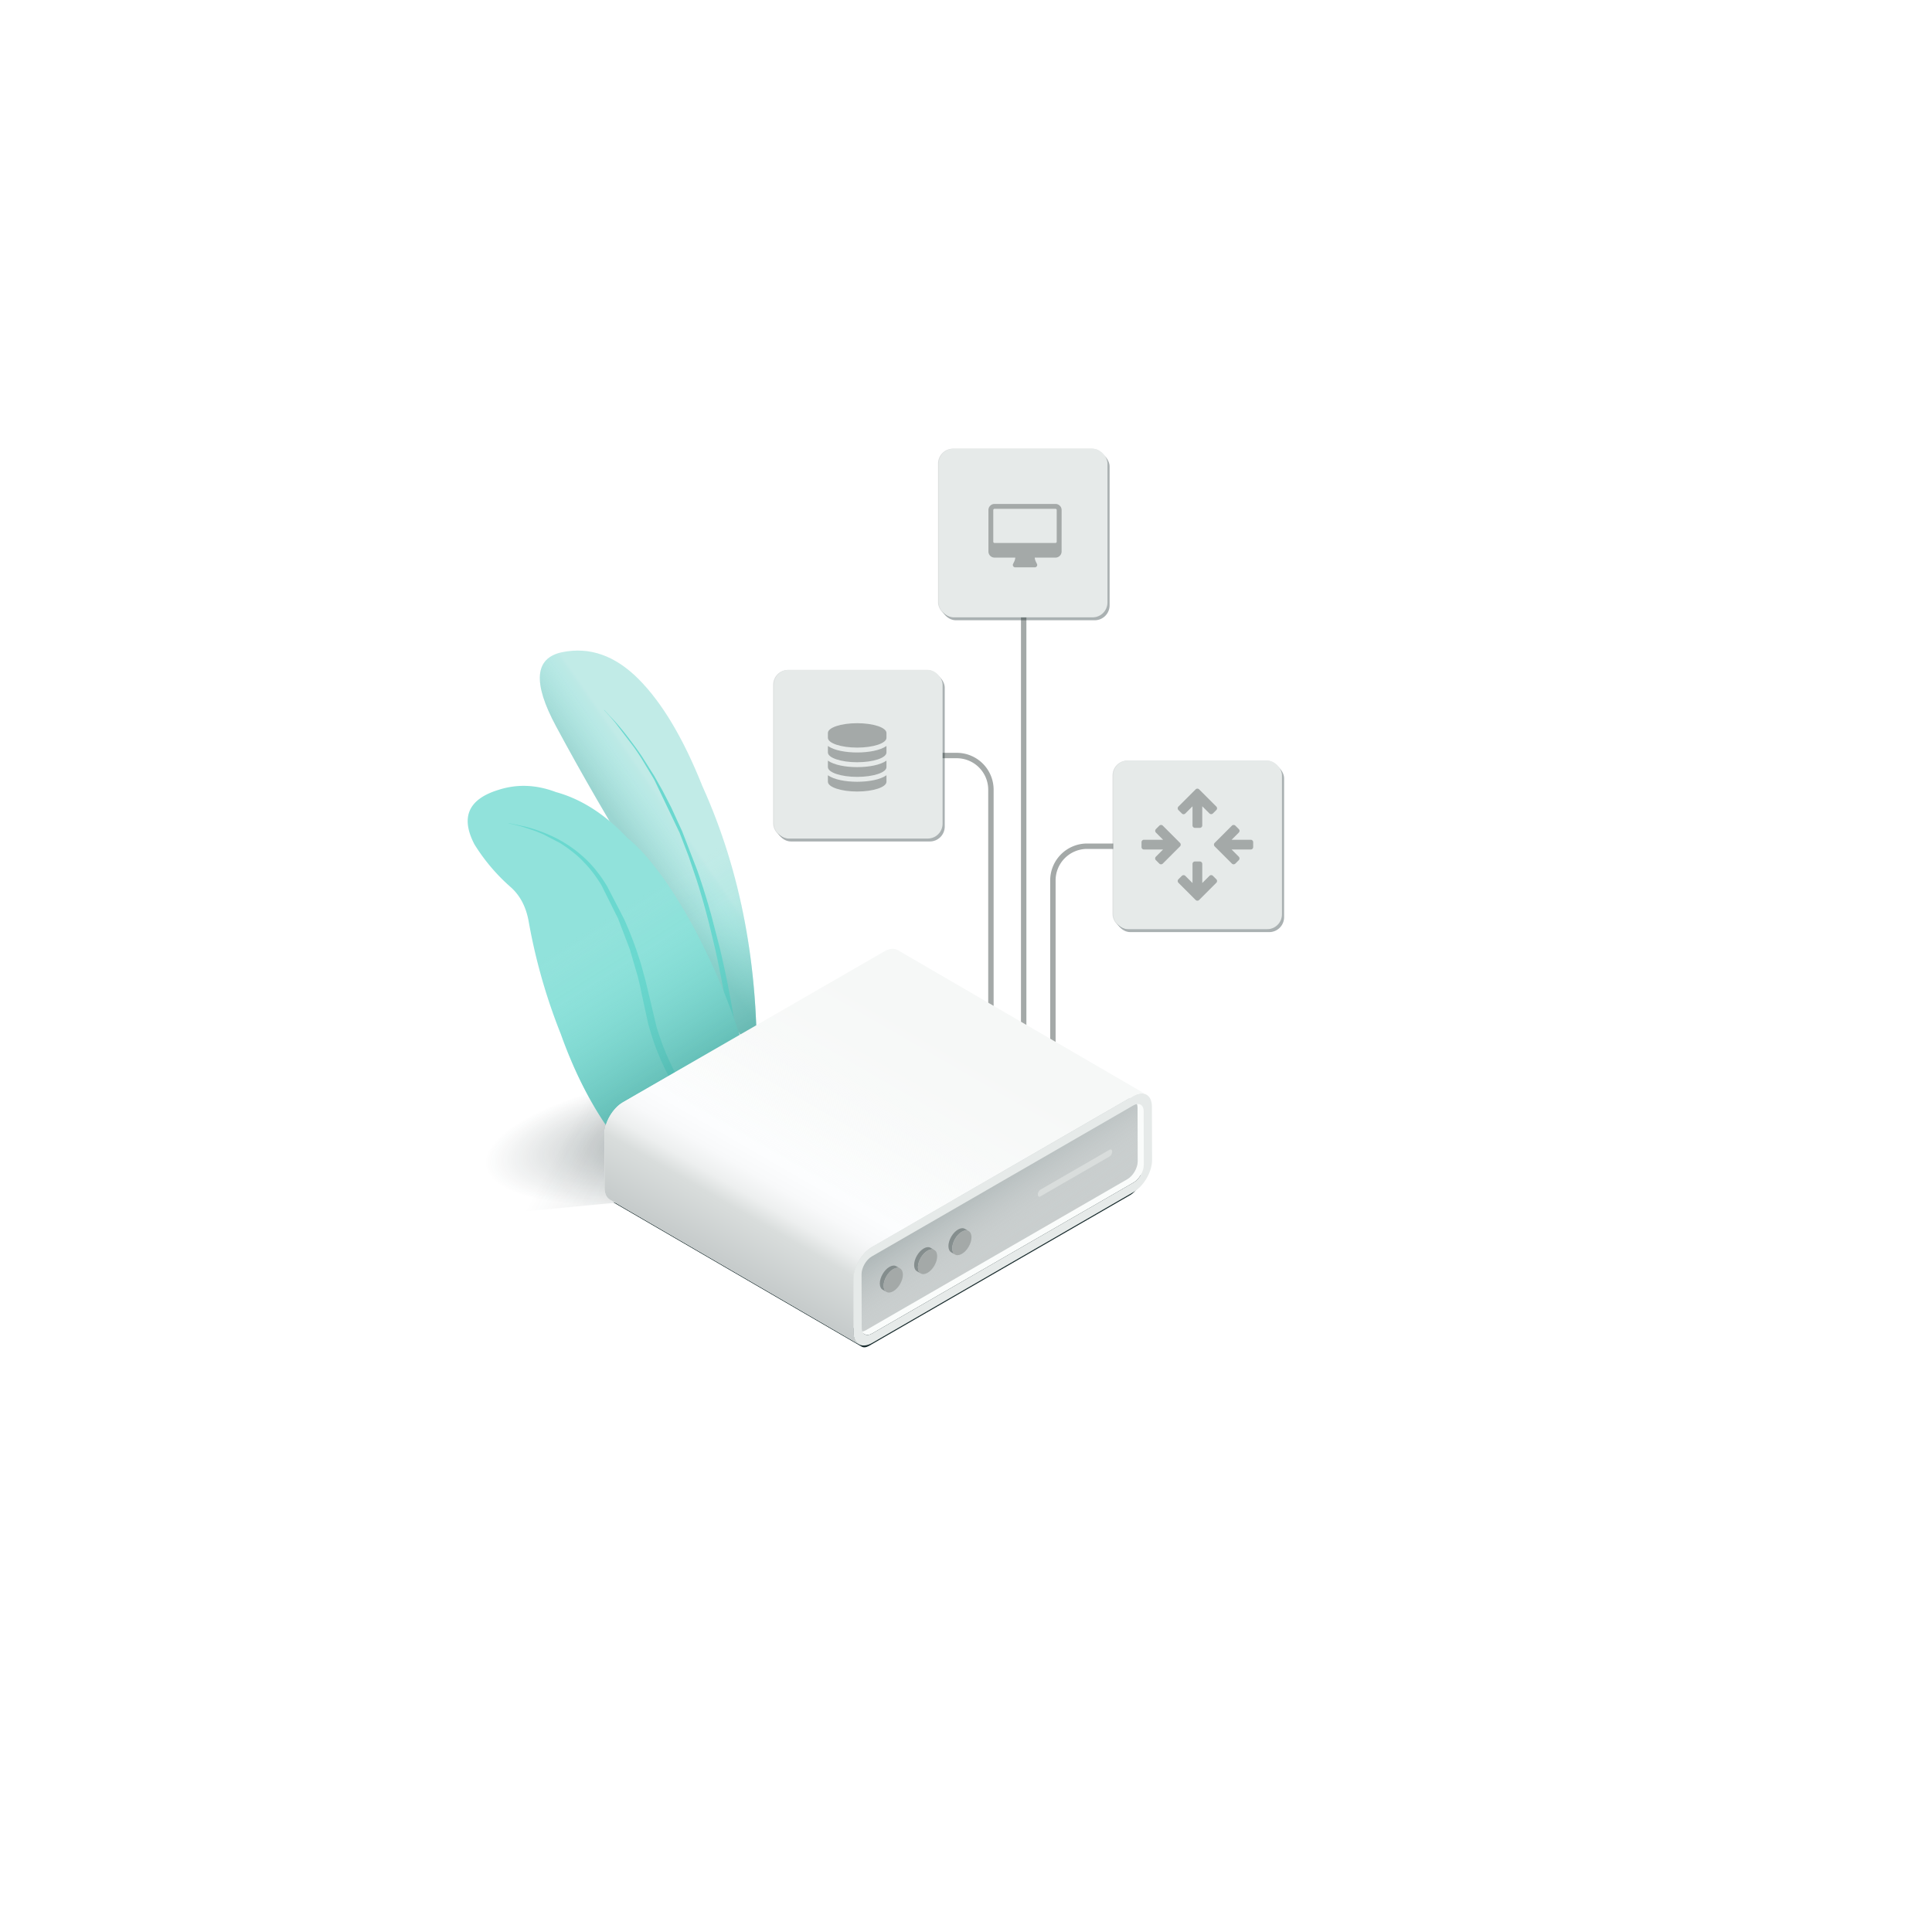 <svg id="f9d86d15-5e3f-467f-ba68-89b8dbddba73" data-name="ARTWORK" xmlns="http://www.w3.org/2000/svg" xmlns:xlink="http://www.w3.org/1999/xlink" viewBox="0 0 2500 2500"><defs><filter id="a85ef9d2-97e7-4196-a591-a60e7a66ed69" name="AI_DesenfoqueGaussiano_4"><feGaussianBlur stdDeviation="4"/></filter><linearGradient id="ae74ade8-2831-4986-9fc6-12959c63de51" x1="16777.81" y1="497.89" x2="16922.39" y2="285.18" gradientTransform="matrix(-1, 0, 0, 1, 17336.92, 0)" gradientUnits="userSpaceOnUse"><stop offset="0" stop-color="#fff" stop-opacity="0"/><stop offset="0.33" stop-color="#dce0e0" stop-opacity="0.14"/><stop offset="0.71" stop-color="#758688" stop-opacity="0.54"/><stop offset="1" stop-color="#011f23"/></linearGradient><linearGradient id="bb3691a3-b400-4e78-8ee5-55b09550d7be" x1="16831.29" y1="58.08" x2="17063.82" y2="460.84" gradientTransform="matrix(-1, 0, 0, 1, 17336.92, 0)" gradientUnits="userSpaceOnUse"><stop offset="0" stop-color="#fff" stop-opacity="0"/><stop offset="0.1" stop-color="#fff" stop-opacity="0.01"/><stop offset="0.19" stop-color="#fff" stop-opacity="0.06"/><stop offset="0.27" stop-color="#fff" stop-opacity="0.13"/><stop offset="0.35" stop-color="#feffff" stop-opacity="0.23"/><stop offset="0.43" stop-color="#fefeff" stop-opacity="0.35"/><stop offset="0.5" stop-color="#fdfefe" stop-opacity="0.51"/><stop offset="0.58" stop-color="#fdfefe" stop-opacity="0.7"/><stop offset="0.65" stop-color="#fcfdfe" stop-opacity="0.91"/><stop offset="0.68" stop-color="#fcfdfe"/><stop offset="0.74" stop-color="#f8f9fa"/><stop offset="0.8" stop-color="#edefef"/><stop offset="0.85" stop-color="#d9dddc"/><stop offset="0.85" stop-color="#d9dddc"/><stop offset="1" stop-color="#c6cbcb"/></linearGradient><radialGradient id="a74ad188-940b-4bc3-beee-cee466ab26d7" cx="493.75" cy="310.1" r="305.43" gradientTransform="matrix(0.99, -0.15, 0.05, 0.32, -9.59, 284.74)" gradientUnits="userSpaceOnUse"><stop offset="0" stop-color="#16292b" stop-opacity="0.4"/><stop offset="0.24" stop-color="#16292b" stop-opacity="0.26"/><stop offset="0.82" stop-color="#16292b" stop-opacity="0"/></radialGradient><linearGradient id="a20d06db-7e1b-4d79-8efa-482e8d2924f1" x1="649.44" y1="441.15" x2="335.82" y2="268.88" gradientUnits="userSpaceOnUse"><stop offset="0" stop-color="#16292b" stop-opacity="0.3"/><stop offset="0.1" stop-color="#16292b" stop-opacity="0.26"/><stop offset="0.91" stop-color="#16292b" stop-opacity="0"/></linearGradient><linearGradient id="ff54a0b0-c816-4c7c-b4ec-93ddb08b7eec" x1="1738.17" y1="944.55" x2="1810.24" y2="963.01" gradientTransform="matrix(-0.94, 0.35, 0.35, 0.94, 2197.58, -407.43)" gradientUnits="userSpaceOnUse"><stop offset="0" stop-color="#c2ebe8" stop-opacity="0.1"/><stop offset="0.05" stop-color="#8fe0d9" stop-opacity="0.1"/><stop offset="0.15" stop-color="#6ad8cf" stop-opacity="0.1"/><stop offset="0.87" stop-color="#43a39b" stop-opacity="0.3"/></linearGradient><linearGradient id="af7de408-52e6-4f54-8aee-716f032ac0fb" x1="802" y1="1156.77" x2="1028.16" y2="1514.56" gradientUnits="userSpaceOnUse"><stop offset="0.04" stop-color="#c2ebe8" stop-opacity="0"/><stop offset="0.07" stop-color="#a7e5e0" stop-opacity="0.03"/><stop offset="0.13" stop-color="#79dbd3" stop-opacity="0.08"/><stop offset="0.19" stop-color="#6ad8cf" stop-opacity="0.1"/><stop offset="0.58" stop-color="#43a39b" stop-opacity="0.6"/></linearGradient><symbol id="b2c94ae2-6af8-4552-8a5b-6206019b2672" data-name="shadow-elements" viewBox="0 0 817.9 492.77"><rect x="130.73" width="687.18" height="492.77" fill="url(#a74ad188-940b-4bc3-beee-cee466ab26d7)"/><g filter="url(#a85ef9d2-97e7-4196-a591-a60e7a66ed69)"><path d="M496.33,387.3,164.19,419s-159-27.14-96.3-115.41S392.38,50.12,515,108.43,580.22,359.61,496.33,387.3Z" fill="url(#a20d06db-7e1b-4d79-8efa-482e8d2924f1)"/></g></symbol><symbol id="b9fbd46d-7ddb-4e19-bab3-0ce376ff38b4" data-name="box-icons" viewBox="0 0 286 286"><g filter="url(#a85ef9d2-97e7-4196-a591-a60e7a66ed69)"><rect x="27.47" y="27.47" width="234.73" height="234.73" rx="20.75" fill="#16292b" opacity="0.36"/></g><g filter="url(#a85ef9d2-97e7-4196-a591-a60e7a66ed69)"><rect x="23.47" y="23.47" width="234.73" height="234.73" rx="20.75" fill="#16292b" opacity="0.16"/></g><rect x="24.47" y="23.47" width="234.73" height="234.73" rx="20.75" fill="#e6eae9"/></symbol><symbol id="a66c9a9f-e747-418a-b6ea-a91f3bc08724" data-name="button server" viewBox="0 0 29.85 34.91"><path d="M17.43,1.71C14-.29,10.83-.48,8.57.84L3.63,3.71C5.9,2.39,9,2.58,12.5,4.58c6.88,4,12.44,13.59,12.41,21.5,0,3.93-1.39,6.69-3.63,8l4.93-2.87c2.24-1.3,3.63-4.06,3.64-8C29.87,15.31,24.31,5.68,17.43,1.71Z" fill="#6c7576" fill-opacity="0.7"/><ellipse cx="12.46" cy="18.89" rx="10.17" ry="17.56" transform="translate(-7.8 8.82) rotate(-30.16)" fill="#a4a9a8"/></symbol><symbol id="bcda9511-317e-4ee4-8ee1-879e9ea66360" data-name="Server" viewBox="0 0 820 582"><g filter="url(#a85ef9d2-97e7-4196-a591-a60e7a66ed69)"><path d="M77.81,344.59,416.23,149.2c7.36-4.25,13.32-14.57,13.29-23l-.19-69.13c0-4.19-1.5-7.15-3.9-8.54l322.1,187.18c2.39,1.39,3.88,4.35,3.89,8.54l.19,69.13c0,8.45-5.93,18.77-13.28,23L399.9,531.77c-3.7,2.13-7,2.33-9.48.92L68.33,345.51C70.75,346.92,74.11,346.72,77.81,344.59Z" fill="#16292b"/></g><path d="M81.81,328.59,420.23,133.2c7.36-4.25,13.32-14.57,13.29-23l-.19-69.13c0-4.19-1.5-7.15-3.9-8.54l322.1,187.18c2.39,1.39,3.88,4.35,3.89,8.54l.19,69.13c0,8.45-5.93,18.77-13.28,23L403.9,515.77c-3.7,2.13-7,2.33-9.48.92L72.33,329.51C74.75,330.92,78.11,330.72,81.81,328.59Z" fill="#fafcfb"/><path d="M73.86,324.21,412.28,128.82c7.36-4.24,13.32-14.57,13.29-23l-.19-69.13c0-4.2-1.5-7.15-3.9-8.55L743.57,215.31c2.4,1.4,3.89,4.35,3.9,8.55l.19,69.13c0,8.44-5.93,18.77-13.28,23L396,511.39c-3.7,2.14-7.05,2.33-9.48.92L64.38,325.13C66.8,326.54,70.16,326.35,73.86,324.21Z" fill="#c6cbcb"/><path d="M73.86,324.21,412.28,128.82c7.36-4.24,13.32-14.57,13.29-23l-.19-69.13c0-4.2-1.5-7.15-3.9-8.55L743.57,215.31c2.4,1.4,3.89,4.35,3.9,8.55l.19,69.13c0,8.44-5.93,18.77-13.28,23L396,511.39c-3.7,2.14-7.05,2.33-9.48.92L64.38,325.13C66.8,326.54,70.16,326.35,73.86,324.21Z" fill="url(#ae74ade8-2831-4986-9fc6-12959c63de51)"/><path d="M403.58,403.77c-13.23,7.64-23.93,26.17-23.89,41.39l.2,69.13c0,15.21,10.81,21.35,24.05,13.71L742.36,332.61c13.24-7.65,23.94-26.18,23.9-41.39l-.2-69.13c0-15.22-10.81-21.36-24-13.71ZM390.53,508.15l-.2-69.14c0-8.44,5.94-18.77,13.29-23L742,220.61c7.36-4.25,13.35-.82,13.38,7.62l.19,69.13c0,8.45-5.93,18.77-13.28,23L403.9,515.77c-7.35,4.24-13.35.82-13.37-7.62" fill="#e6eae9"/><path d="M81.49,216.59,419.92,21.2c6.66-3.85,12.7-4.2,17.06-1.67L759.07,206.71c-4.36-2.53-10.4-2.18-17.06,1.67L403.58,403.77c-13.23,7.64-23.93,26.17-23.89,41.39l.2,69.13c0,7.56,2.69,12.88,7,15.38L64.79,342.49c-4.3-2.5-7-7.82-7-15.38L57.6,258C57.56,242.76,68.26,224.23,81.49,216.59Z" fill="#f6f8f7"/><path d="M81.49,216.59,419.92,21.2c6.66-3.85,12.7-4.2,17.06-1.67L759.07,206.71c-4.36-2.53-10.4-2.18-17.06,1.67L403.58,403.77c-13.23,7.64-23.93,26.17-23.89,41.39l.2,69.13c0,7.56,2.69,12.88,7,15.38L64.79,342.49c-4.3-2.5-7-7.82-7-15.38L57.6,258C57.56,242.76,68.26,224.23,81.49,216.59Z" fill="url(#bb3691a3-b400-4e78-8ee5-55b09550d7be)"/><g id="fe680d12-79f4-4ab7-b89a-36232ed33051" data-name="buttons"><use width="29.85" height="34.91" transform="matrix(-1, 0, 0, 1, 443.82, 427.82)" xlink:href="#a66c9a9f-e747-418a-b6ea-a91f3bc08724"/><use width="29.85" height="34.91" transform="matrix(-1, 0, 0, 1, 488.21, 403.96)" xlink:href="#a66c9a9f-e747-418a-b6ea-a91f3bc08724"/><use width="29.85" height="34.91" transform="matrix(-1, 0, 0, 1, 532.6, 379.45)" xlink:href="#a66c9a9f-e747-418a-b6ea-a91f3bc08724"/></g><path d="M711.32,286.61l-89.58,51.71c-1.8,1-3.26-.06-3.26-2.47h0a7.81,7.81,0,0,1,3.26-6.23l89.58-51.72c1.81-1,3.27.06,3.27,2.47h0A7.83,7.83,0,0,1,711.32,286.61Z" fill="#d9dddc"/></symbol></defs><use width="817.9" height="492.77" transform="translate(381.23 1161.26)" xlink:href="#b2c94ae2-6af8-4552-8a5b-6206019b2672"/><g id="b4d9bfd6-3a48-43cc-bc55-1fd9f46f8765" data-name="Plant 3"><path d="M826.36,878.8q45.63,45.84,82.55,138.56Q983.81,1183,979,1390.75l-10.56-35.06L828.17,1127.86Q769.69,1033,719.69,940.14q-45.84-85,7.66-96.18Q780.77,833,826.36,878.8Z" fill="#c2ebe8"/><path d="M826.36,878.8q45.63,45.84,82.55,138.56Q983.81,1183,979,1390.75l-10.56-35.06L828.17,1127.86Q769.69,1033,719.69,940.14q-45.84-85,7.66-96.18Q780.77,833,826.36,878.8Z" fill="url(#ff54a0b0-c816-4c7c-b4ec-93ddb08b7eec)"/><path d="M786.52,924.05l-4.86-5.26.16-.14,14.84,15.92q8.61,9.82,15.9,19.35l9.26,12.34q5.31,7.22,9.74,14l15.16,24,11,19.54,8.93,17.34q.87,1.59,2.45,4.89l13.57,29.62,19.65,50.72,3.83,11.24q7,20.84,13.9,45.36l11.5,44.4q5.28,22.38,9.23,41.93,3.53,17.45,7.08,37.85l7.75,51.46,3.28,27.08-6.56.81-6.46-46.28q-2.61-17.28-5-32-3-18.26-6.64-37.65-4.58-23.7-8.64-41.86l-7.92-33.08q-.2-.71-2.93-11.29-6.22-23.58-13.17-45.27l-10.37-30.75-11.74-30.59-32.43-68q-2.32-4.15-2.46-4.32L830,981.27q-3.13-5-9.43-14.11l-24.46-32.08-6-7-2.47-2.83A5.83,5.83,0,0,1,786.52,924.05Z" fill="#6ad8cf"/><path d="M645.32,1022q35.88-11.52,74.06,2.94,49.39,13.59,92.3,59.21c91,73.65,205.13,351.32,168.32,464.57L952.16,1588q-156.54-54.29-226.44-249.9a741.94,741.94,0,0,1-41.62-145.71q-5-28.39-23.58-44.73a245.43,245.43,0,0,1-46.59-55.05Q586.48,1039.86,645.32,1022Z" fill="#91e2db"/><path d="M738.52,1100.5q-3.79-3-7.28-5.29c-2.46-1.68-4.89-3.26-7.27-4.73l-21.05-10.92q-7.12-3.15-12.55-5t-10.92-3.65q-5-1.59-8.94-2.55l-12.27-2.94.11-.25,21.48,4.46q4.93,1.29,11.11,3.23,5.63,1.8,12.89,4.61c2.49,1,4.81,1.94,7,2.93,1.53.7,4,1.83,7.27,3.38a169.47,169.47,0,0,1,15.07,8.55q3.66,2.24,7.65,5.15,3.08,2.18,7.63,5.86A160.11,160.11,0,0,1,763.29,1117q3.9,4.21,7,7.94l6.24,8,.36.58q3.21,4.47,6.17,9.17l2.56,4.21.13.16.07.19,21.33,41.17q.89,1.8,2.43,5.4a452.65,452.65,0,0,1,17,44.85q1.25,3.71,3.59,11.54l5.16,18.81,14.4,60.39q3.66,11.73,6.94,20.56,3.71,9.95,7.8,19.24l4.21,9c1.42,3.06,2.85,5.94,4.29,8.67l8.26,15.18,10.29,16.62,7.82,11.31.27.33.22.41,2.37,3.15.07.19.11.1,0-.06,25.69,32.9-5.15,4.25-26-30.46-13.64-18.42q-5-7.21-9.43-14.68a319.22,319.22,0,0,1-18.06-34.67,314.66,314.66,0,0,1-15-41.06l-1.53-5.44-.25-.69-8.55-39.13q-1.71-9-5.13-22.93L815,1228.37l-15.22-39.77-21.44-43q-3.13-5.2-5.77-9a165.68,165.68,0,0,0-12.73-16.35L753,1113q-3.69-3.65-7.13-6.62Q742.05,1103.14,738.52,1100.5Z" fill="#6ad8cf"/><path id="e6bb3536-126d-47a5-ab1d-7ec3584441c3" data-name="Dark gradient" d="M613.93,1092.58q-27.45-52.72,31.39-70.63,35.88-11.52,74.06,2.94,36.43,10,69.33,37.49-36.32-61.56-69-122.24-45.84-85,7.66-96.18,53.42-11,99,34.84t82.55,138.56Q983.81,1183,979,1390.75l-10.56-35.06-12.63-20.51c27.39,82.07,40.4,163.69,24.21,213.49L952.16,1588q-156.54-54.29-226.44-249.9a741.94,741.94,0,0,1-41.62-145.71q-5-28.39-23.58-44.73A245.43,245.43,0,0,1,613.93,1092.58Z" fill="url(#af7de408-52e6-4f54-8aee-716f032ac0fb)"/></g><g id="a1cf8e0e-5095-473e-afd4-b2aa6ace59ce" data-name="icon-datawarehouse"><path d="M1181.71,977.65H1238a44.25,44.25,0,0,1,44.25,44.25v380.24" fill="none" stroke="#a4a9a8" stroke-miterlimit="10" stroke-width="7"/><use width="286" height="286" transform="translate(978.65 845.01) scale(0.93)" xlink:href="#b9fbd46d-7ddb-4e19-bab3-0ce376ff38b4"/><path d="M1147.08,948.45v6.31c0,7-17,12.63-37.88,12.63s-37.89-5.67-37.89-12.63v-6.31c0-7,17-12.63,37.89-12.63S1147.08,941.49,1147.08,948.45Zm0,16.87v8.38c0,7-17,12.63-37.88,12.63s-37.89-5.67-37.89-12.63v-8.38c8.14,5.72,23,8.38,37.89,8.38S1138.94,971,1147.08,965.32Zm0,18.94v8.39c0,7-17,12.63-37.88,12.63s-37.89-5.68-37.89-12.63v-8.39c8.14,5.73,23,8.39,37.89,8.39S1138.94,990,1147.08,984.26Zm0,18.94v8.39c0,6.95-17,12.63-37.88,12.63s-37.89-5.68-37.89-12.63v-8.39c8.14,5.73,23,8.39,37.89,8.39S1138.94,1008.93,1147.08,1003.2Z" fill="#a4a9a8"/></g><g id="e4146aa1-e7fc-4e5f-855a-eacc6ead3a5d" data-name="icon-devices"><path d="M1463,1095H1406.7a44.26,44.26,0,0,0-44.25,44.26v380.24" fill="none" stroke="#a4a9a8" stroke-miterlimit="10" stroke-width="7"/><use width="286" height="286" transform="translate(1417.79 962.31) scale(0.93)" xlink:href="#b9fbd46d-7ddb-4e19-bab3-0ce376ff38b4"/><path d="M1621.61,1089.79v6.32a3.17,3.17,0,0,1-3.16,3.15H1593.7l9.32,9.33a3.24,3.24,0,0,1,0,4.44l-4.49,4.49a3.24,3.24,0,0,1-4.44,0l-17.86-17.86-4.49-4.49a3.24,3.24,0,0,1,0-4.44l22.35-22.35a3.24,3.24,0,0,1,4.44,0l4.49,4.49a3.13,3.13,0,0,1,0,4.45l-9.32,9.32h24.75A3.18,3.18,0,0,1,1621.61,1089.79Zm-94.63.94-4.48-4.49-17.85-17.86a3.2,3.2,0,0,0-2.23-.88,3.13,3.13,0,0,0-2.22.88l-4.49,4.49a3.23,3.23,0,0,0,0,4.45l9.32,9.32h-24.76a3.18,3.18,0,0,0-3.16,3.15v6.32a3.17,3.17,0,0,0,3.16,3.15H1505l-9.32,9.33a3.11,3.11,0,0,0,0,4.44l4.49,4.49a3.13,3.13,0,0,0,2.22.88,3.2,3.2,0,0,0,2.23-.88l17.85-17.86,4.48-4.49a3.21,3.21,0,0,0,0-4.44Zm47-47-17.86-17.85-4.49-4.48a3.19,3.19,0,0,0-4.44,0l-4.49,4.48-17.86,17.85a3.19,3.19,0,0,0-.88,2.23,3.13,3.13,0,0,0,.88,2.22l4.49,4.48a3.1,3.1,0,0,0,4.45,0l9.32-9.31v24.76a3.17,3.17,0,0,0,3.15,3.15h6.32a3.16,3.16,0,0,0,3.15-3.15V1043.3l9.33,9.31a3.19,3.19,0,0,0,4.44,0l4.49-4.48a3.09,3.09,0,0,0,.88-2.22A3.14,3.14,0,0,0,1573.93,1043.68Zm0,94.09-4.49-4.48a3.09,3.09,0,0,0-4.44,0l-9.33,9.31v-24.76a3.17,3.17,0,0,0-3.15-3.15h-6.32a3.18,3.18,0,0,0-3.15,3.15v24.76l-9.32-9.31a3.23,3.23,0,0,0-4.45,0l-4.49,4.48a3.24,3.24,0,0,0,0,4.44l17.86,17.86,4.49,4.49a3.21,3.21,0,0,0,4.44,0l22.35-22.35a3.24,3.24,0,0,0,0-4.44Z" fill="#a4a9a8"/></g><g id="a652ed81-5219-4ddd-a4b3-d8b22edfb4a4" data-name="icon-computer"><line x1="1324.64" y1="1366.39" x2="1324.64" y2="767.38" fill="none" stroke="#a4a9a8" stroke-miterlimit="10" stroke-width="7"/><use width="286" height="286" transform="translate(1191.99 558.77) scale(0.93)" xlink:href="#b9fbd46d-7ddb-4e19-bab3-0ce376ff38b4"/><path d="M1373.7,713.64a7.91,7.91,0,0,1-7.89,7.89H1339c0,4.2,3.16,7.75,3.16,9.47a3.18,3.18,0,0,1-3.16,3.16h-25.26a3.18,3.18,0,0,1-3.15-3.16c0-1.82,3.15-5.17,3.15-9.47h-26.83a7.91,7.91,0,0,1-7.89-7.89V660a7.91,7.91,0,0,1,7.89-7.9h78.93a7.91,7.91,0,0,1,7.89,7.9ZM1367.38,660a1.62,1.62,0,0,0-1.57-1.59h-78.93a1.63,1.63,0,0,0-1.58,1.59v41a1.62,1.62,0,0,0,1.58,1.58h78.93a1.62,1.62,0,0,0,1.57-1.58Z" fill="#a4a9a8"/></g><use width="820" height="582" transform="translate(724.51 1209.83)" xlink:href="#bcda9511-317e-4ee4-8ee1-879e9ea66360"/></svg>